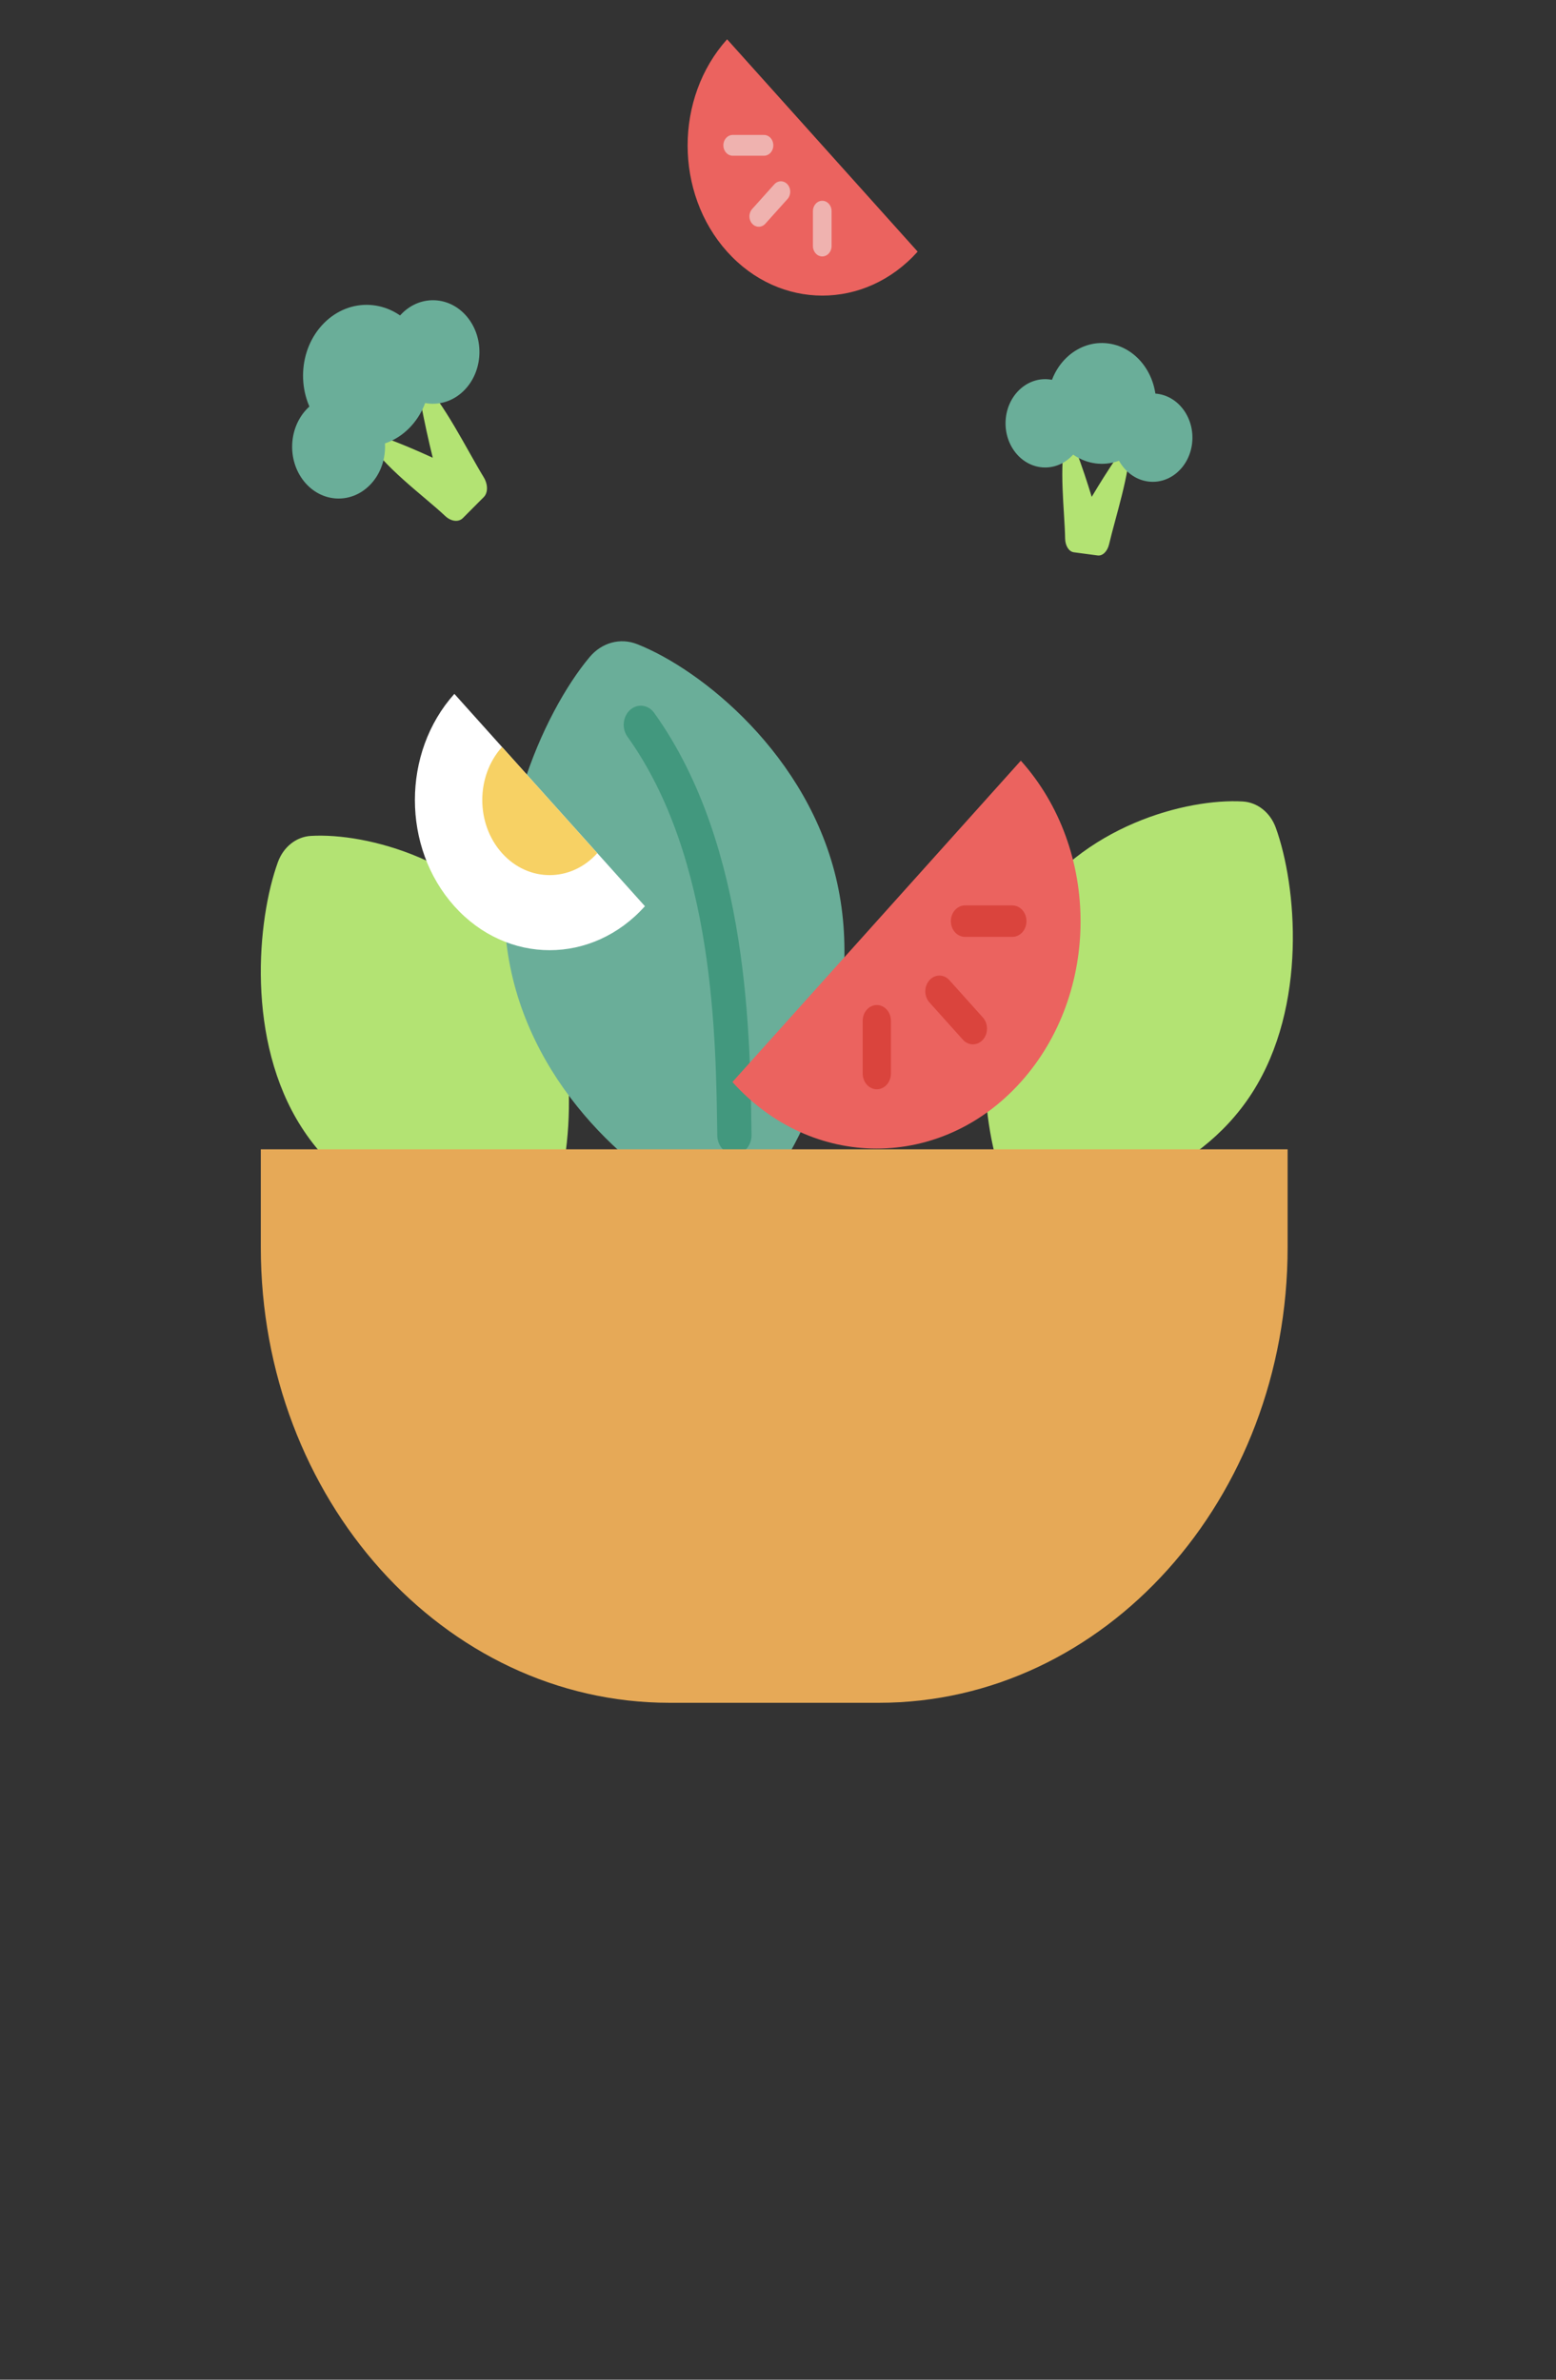 <svg xmlns="http://www.w3.org/2000/svg" xmlns:xlink="http://www.w3.org/1999/xlink" viewBox="0 0 680 1040" width="680" height="680" preserveAspectRatio="xMidYMid meet" style="width: 100%; height: 100%; transform: translate3d(0px, 0px, 0px); content-visibility: visible;"><rect x="0" y="0" width="680" height="1040" fill="#333333" stroke="none"/><defs><clipPath id="__lottie_element_4269"><rect width="680" height="1040" x="0" y="0"></rect></clipPath></defs><g clip-path="url(#__lottie_element_4269)"><g transform="matrix(0.997,0,0,1.111,106.671,363.147)" opacity="1" style="display: block;"><g opacity="1" transform="matrix(1,0,0,1,74.865,81.077)"><path fill="rgb(179,227,115)" fill-opacity="1" d=" M60.053,68.793 C57.642,74.772 52.024,78.784 45.587,79.125 C21.217,80.412 -25.257,69.688 -49.685,35.484 C-74.112,1.28 -69.178,-46.16 -60.053,-68.794 C-57.643,-74.772 -52.024,-78.785 -45.587,-79.125 C-21.217,-80.413 25.257,-69.687 49.684,-35.484 C74.112,-1.28 69.178,46.16 60.053,68.793z"></path></g></g><g transform="matrix(0.997,0,0,1.111,422.762,348.101)" opacity="1" style="display: block;"><g opacity="1" transform="matrix(1,0,0,1,75.135,81.077)"><path fill="rgb(179,227,115)" fill-opacity="1" d=" M-60.053,68.793 C-57.643,74.772 -52.024,78.784 -45.586,79.125 C-21.217,80.412 25.258,69.688 49.684,35.484 C74.112,1.28 69.178,-46.16 60.053,-68.794 C57.642,-74.772 52.024,-78.785 45.587,-79.125 C21.218,-80.413 -25.257,-69.687 -49.685,-35.484 C-74.112,-1.28 -69.178,46.16 -60.053,68.793z"></path></g></g><g transform="matrix(0.997,0,0,1.111,210.373,274.935)" opacity="1" style="display: block;"><g opacity="1" transform="matrix(1,0,0,1,84.562,117.454)"><path fill="rgb(106,174,153)" fill-opacity="1" d=" M37.119,106.45 C31.778,112.164 23.702,114.144 16.324,111.549 C-11.606,101.721 -59.062,67.917 -71.42,17.508 C-83.777,-32.901 -57.336,-84.82 -37.117,-106.45 C-31.777,-112.164 -23.701,-114.144 -16.323,-111.548 C11.607,-101.72 59.064,-67.917 71.42,-17.508 C83.778,32.9 57.337,84.819 37.119,106.45z"></path></g><g opacity="1" transform="matrix(1,0,0,1,90.394,118.375)"><path stroke-linecap="round" stroke-linejoin="miter" fill-opacity="0" stroke-miterlimit="10" stroke="rgb(66,152,126)" stroke-opacity="1" stroke-width="15" d=" M-20.51,-80.738 C19.637,-30.517 19.886,43.344 20.51,80.738"></path></g></g><g transform="matrix(0.997,0,0,1.111,319.06,331.046)" opacity="1" style="display: block;"><g opacity="1" transform="matrix(1,0,0,1,81.689,81.907)"><path fill="rgb(235,99,95)" fill-opacity="1" d=" M-80.658,45.751 C-45.751,80.658 10.845,80.658 45.751,45.751 C80.658,10.844 80.658,-45.751 45.751,-80.658 C45.751,-80.658 -80.658,45.751 -80.658,45.751z"></path></g><g opacity="1" transform="matrix(1,0,0,1,99.094,99.312)"><path stroke-linecap="round" stroke-linejoin="round" fill-opacity="0" stroke="rgb(218,68,61)" stroke-opacity="1" stroke-width="12.373" d=" M-7.339,-7.34 C-7.339,-7.34 7.339,7.34 7.339,7.34"></path></g><g opacity="1" transform="matrix(1,0,0,1,0,0)"><path stroke-linecap="round" stroke-linejoin="round" fill-opacity="0" stroke="rgb(218,68,61)" stroke-opacity="1" stroke-width="12.373" d=" M64.314,103.561 C64.314,103.561 64.314,124.32 64.314,124.32"></path></g><g opacity="1" transform="matrix(1,0,0,1,0,0)"><path stroke-linecap="round" stroke-linejoin="round" fill-opacity="0" stroke="rgb(218,68,61)" stroke-opacity="1" stroke-width="12.373" d=" M102.965,64.375 C102.965,64.375 123.724,64.375 123.724,64.375"></path></g></g><g transform="matrix(0.997,0,0,1.111,113.651,501.935)" opacity="1" style="display: block;"><g opacity="1" transform="matrix(1,0,0,1,225.371,109.175)"><path fill="rgb(230,169,87)" fill-opacity="1" d=" M45.886,108.86 C45.886,108.86 -45.886,108.86 -45.886,108.86 C-144.831,108.86 -225.041,28.65 -225.041,-70.294 C-225.041,-70.294 -225.041,-108.86 -225.041,-108.86 C-225.041,-108.86 225.041,-108.86 225.041,-108.86 C225.041,-108.86 225.041,-70.294 225.041,-70.294 C225.041,28.65 144.83,108.86 45.886,108.86z"></path></g></g><g transform="matrix(0.997,0,0,1.111,174.476,302.101)" opacity="1" style="display: block;"><g opacity="1" transform="matrix(1,0,0,1,54.395,54.325)"><path fill="rgb(255,255,255)" fill-opacity="1" d=" M53.297,30.231 C30.231,53.296 -7.166,53.296 -30.232,30.231 C-53.297,7.166 -53.297,-30.231 -30.232,-53.297 C-30.232,-53.297 53.297,30.231 53.297,30.231z"></path></g><g opacity="1" transform="matrix(1,0,0,1,60.161,48.56)"><path fill="rgb(247,209,100)" fill-opacity="1" d=" M-15.116,15.115 C-3.582,26.648 15.116,26.648 26.648,15.117 C26.648,15.117 -15.116,-26.648 -15.116,-26.648 C-26.648,-15.115 -26.648,3.583 -15.116,15.115z"></path></g></g><g transform="matrix(0.997,0,0,1.111,294.132,16.101)" opacity="1" style="display: block;"><g opacity="1" transform="matrix(1,0,0,1,53.924,54.261)"><path fill="rgb(235,99,95)" fill-opacity="1" d=" M53.297,30.231 C30.232,53.296 -7.166,53.296 -30.232,30.231 C-53.297,7.166 -53.297,-30.231 -30.232,-53.297 C-30.232,-53.297 53.297,30.231 53.297,30.231z"></path></g><g opacity="1" transform="matrix(1,0,0,1,42.423,65.762)"><path stroke-linecap="round" stroke-linejoin="round" fill-opacity="0" stroke="rgb(239,178,175)" stroke-opacity="1" stroke-width="8.176" d=" M4.85,-4.85 C4.85,-4.85 -4.85,4.85 -4.85,4.85"></path></g><g opacity="1" transform="matrix(1,0,0,1,0,0)"><path stroke-linecap="round" stroke-linejoin="round" fill-opacity="0" stroke="rgb(239,178,175)" stroke-opacity="1" stroke-width="8.176" d=" M65.405,68.57 C65.405,68.57 65.405,82.287 65.405,82.287"></path></g><g opacity="1" transform="matrix(1,0,0,1,0,0)"><path stroke-linecap="round" stroke-linejoin="round" fill-opacity="0" stroke="rgb(239,178,175)" stroke-opacity="1" stroke-width="8.176" d=" M39.866,42.677 C39.866,42.677 26.149,42.677 26.149,42.677"></path></g></g><g transform="matrix(0.997,0,0,1.111,437.719,147.268)" opacity="1" style="display: block;"><g opacity="1" transform="matrix(1,0,0,1,40.698,60.174)"><path fill="rgb(179,227,115)" fill-opacity="1" d=" M1.406,25.77 C1.406,25.77 -9.028,24.524 -9.028,24.524 C-11.198,24.265 -12.809,21.973 -12.857,19.063 C-13.031,8.636 -15.786,-9.855 -12.469,-20.697 C-10.837,-26.031 -1.2,2.726 -1.2,2.726 C-1.2,2.726 15.237,-22.216 15.415,-17.364 C15.786,-7.231 9.093,11.04 6.42,21.347 C5.688,24.168 3.581,26.03 1.406,25.77z"></path></g><g opacity="1" transform="matrix(1,0,0,1,43.959,26.136)"><path fill="rgb(106,174,153)" fill-opacity="1" d=" M23.586,2.819 C22.029,15.845 10.207,25.144 -2.82,23.587 C-15.847,22.029 -25.144,10.207 -23.588,-2.82 C-22.03,-15.847 -10.208,-25.144 2.818,-23.587 C15.846,-22.031 25.144,-10.208 23.586,2.819z"></path></g><g opacity="1" transform="matrix(1,0,0,1,19.099,33.968)"><path fill="rgb(106,174,153)" fill-opacity="1" d=" M17.246,2.061 C16.107,11.586 7.463,18.385 -2.062,17.246 C-11.587,16.107 -18.385,7.463 -17.247,-2.062 C-16.108,-11.586 -7.464,-18.385 2.06,-17.247 C11.586,-16.108 18.385,-7.463 17.246,2.061z"></path></g><g opacity="1" transform="matrix(1,0,0,1,66.273,39.606)"><path fill="rgb(106,174,153)" fill-opacity="1" d=" M17.246,2.061 C16.107,11.586 7.463,18.385 -2.062,17.246 C-11.587,16.107 -18.385,7.463 -17.246,-2.062 C-16.108,-11.586 -7.464,-18.385 2.061,-17.247 C11.586,-16.108 18.385,-7.464 17.246,2.061z"></path></g></g><g transform="matrix(0.997,0,0,1.111,124.619,128.046)" opacity="1" style="display: block;"><g opacity="1" transform="matrix(1,0,0,1,60.42,60.658)"><path fill="rgb(179,227,115)" fill-opacity="1" d=" M26.631,19.633 C26.631,19.633 17.479,27.881 17.479,27.881 C15.575,29.596 12.311,29.249 9.705,27.047 C0.368,19.155 -18.078,7.322 -25.088,-3.97 C-28.537,-9.525 4.28,4.155 4.28,4.155 C4.28,4.155 -5.053,-29.596 -0.633,-26.01 C8.597,-18.52 19.559,1.485 26.595,11.796 C28.52,14.618 28.538,17.915 26.631,19.633z"></path></g><g opacity="1" transform="matrix(1,0,0,1,35.692,32.51)"><path fill="rgb(106,174,153)" fill-opacity="1" d=" M20.687,-18.643 C30.984,-7.218 30.068,10.391 18.643,20.687 C7.218,30.983 -10.39,30.069 -20.686,18.644 C-30.983,7.219 -30.068,-10.39 -18.643,-20.686 C-7.218,-30.983 10.391,-30.068 20.687,-18.643z"></path></g><g opacity="1" transform="matrix(1,0,0,1,23.425,60.495)"><path fill="rgb(106,174,153)" fill-opacity="1" d=" M15.126,-13.632 C22.655,-5.278 21.986,7.598 13.632,15.126 C5.278,22.655 -7.598,21.986 -15.126,13.632 C-22.655,5.279 -21.986,-7.596 -13.632,-15.125 C-5.279,-22.654 7.598,-21.986 15.126,-13.632z"></path></g><g opacity="1" transform="matrix(1,0,0,1,64.798,23.208)"><path fill="rgb(106,174,153)" fill-opacity="1" d=" M15.126,-13.632 C22.654,-5.278 21.986,7.598 13.632,15.126 C5.278,22.655 -7.597,21.986 -15.125,13.632 C-22.654,5.279 -21.985,-7.596 -13.631,-15.125 C-5.278,-22.654 7.597,-21.986 15.126,-13.632z"></path></g></g></g></svg>